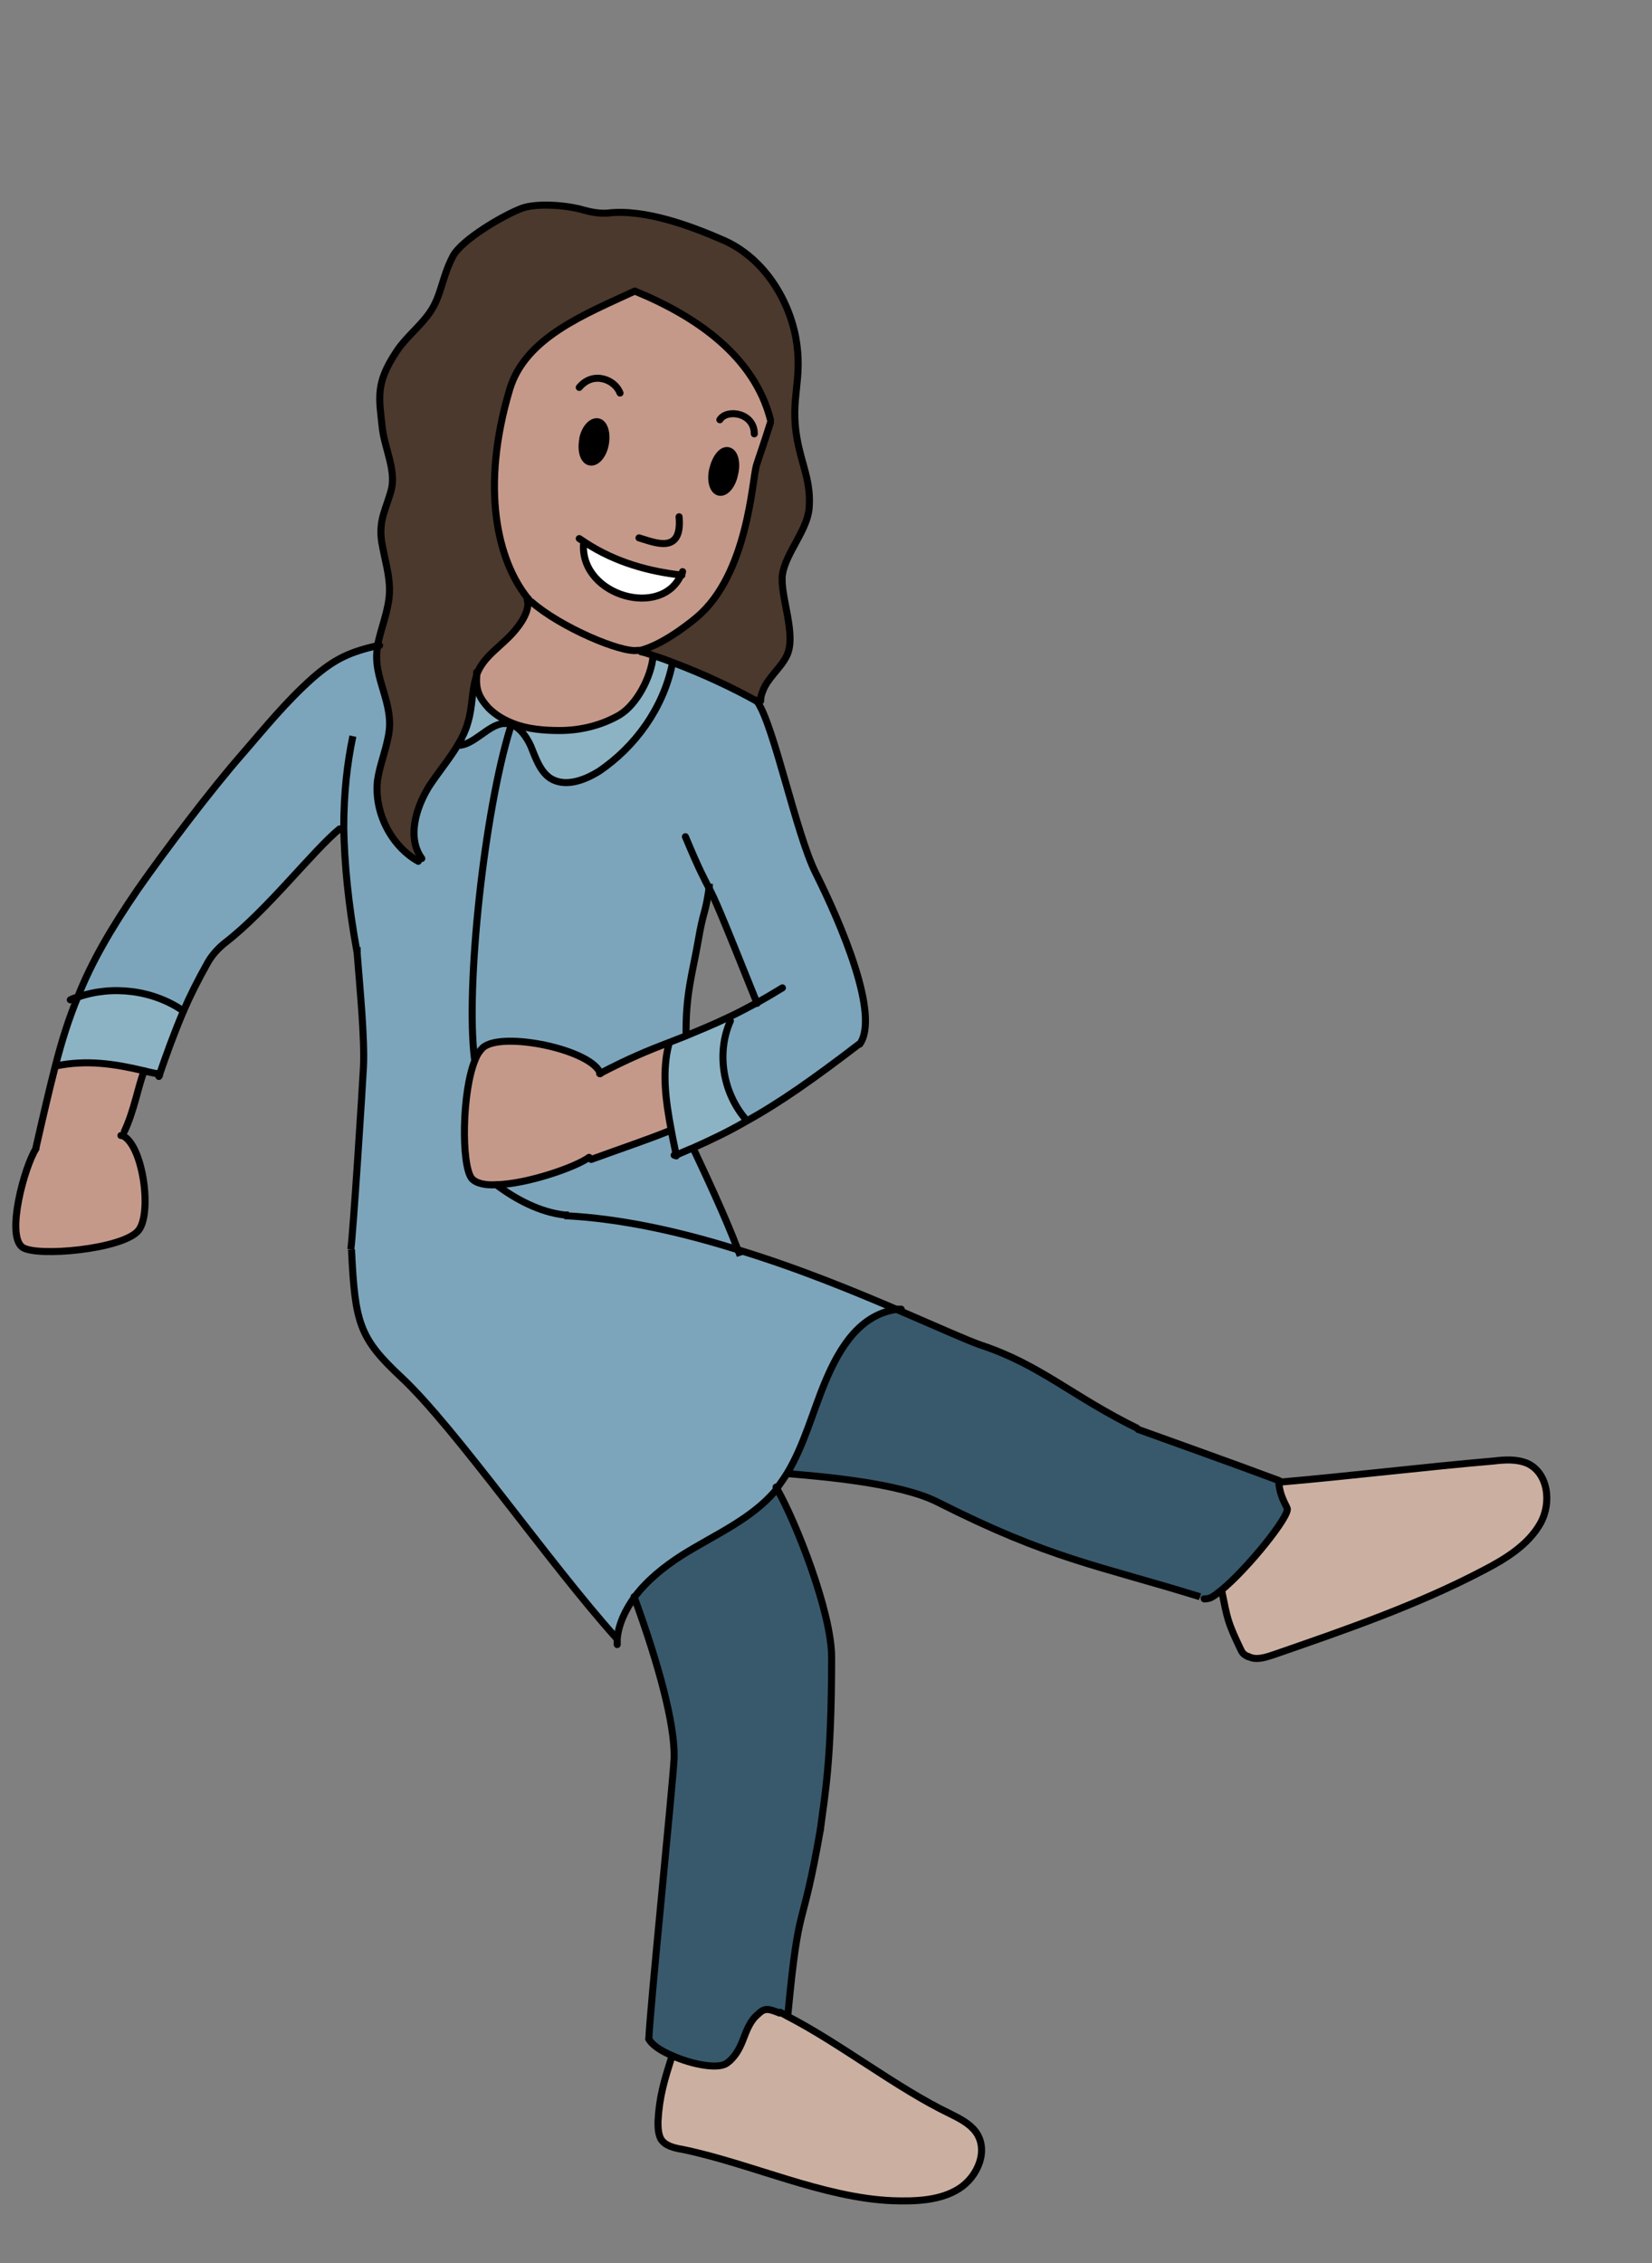 <?xml version="1.0" encoding="UTF-8"?><svg id="asia" xmlns="http://www.w3.org/2000/svg" width="235" height="321.9" viewBox="0 0 235 321.9"><rect x="0" y="0" width="235" height="321.9" fill="#808080" stroke="none"/><defs><style>.cls-1{stroke-linecap:round;stroke-linejoin:round;}.cls-1,.cls-2{fill:none;stroke:#000;}.cls-2{stroke-miterlimit:10;}.cls-3,.cls-4,.cls-5,.cls-6,.cls-7,.cls-8,.cls-9,.cls-10{stroke-width:0px;}.cls-4{fill:#4b392d;}.cls-5{fill:#38596c;}.cls-6{fill:#c4998a;}.cls-7{fill:#cbb0a1;}.cls-8{fill:#8cb3c4;}.cls-9{fill:#7ca5bb;}.cls-10{fill:#fff;}</style></defs><path class="cls-10" d="M83,77.5c-.3,7.3,11.2,10.6,13.9,4.2-4.6-.5-9.4-1.8-13.7-4.6l-.2.3Z"/><path class="cls-6" d="M17.4,161.5l.3-.7c1.4-2.9,1.9-6.1,2.8-8.6h0c-4.2-1.1-8.2-1.6-12.5-.7h-.2c-.9,3.5-1.8,7.3-2.8,11.8-1.6,2.5-4.4,12.3-1.9,14,2.1,1.4,14.4.3,16.5-2.4,2-2.4.6-12.3-2.3-13.5Z"/><path class="cls-8" d="M7.8,151.5h.2c4.3-.9,8.3-.3,12.5.7.7.2,1.4.3,2.2.5,1.1-2.9,2-5.8,3.4-9h0c-4.3-3-10-3.7-15-2-1.3,3.1-2.3,6.3-3.2,9.8Z"/><path class="cls-9" d="M50.9,135.5c.4,5.1,1.1,12.2.9,16.3-.1,2.2-1.5,24.1-1.8,25.9.5,10.5,1.1,12.6,7.1,18.2,7.7,7.2,20.9,26.3,30.6,37.1h0c.3-2.2,1.2-4.2,2.5-6,1.8-2.3,4.2-4.3,6.7-5.9,4.6-2.9,9.9-5.1,13.4-9.3,0,0,0,0,.1-.2.6-.7,1.1-1.4,1.5-2.2,2.4-3.9,3.6-8.6,5.4-13,2.1-5,5-9.6,10.3-10.3-6.3-2.7-14.3-6-22.9-8.6-8-2.5-16.4-4.4-24.5-4.8h0c-3.5-.3-6.9-2.1-9.7-4.3-1.7,0-3-.2-3.5-.9-1.5-1.9-1.3-12.4.5-16.9h-.2c-1.2-10.3,1.4-35.3,5.1-47.2v-.5c-.2-.1-.6-.2-.9-.1-2.2.2-4.3,3.2-6.5,3.1h0c-1.2,2-2.8,3.9-4.1,5.9-1.9,3.1-3.1,7.3-1,10.2l-.5.5c-3.9-2.2-6.3-7-5.8-11.5.3-2.1,1.1-4,1.5-6.1,1.1-4.8-2.3-8.4-1.5-12.9v-.2c-3.9.9-6.1,1.8-9.3,4.7-3.7,3.3-6.7,7-9.9,10.7-4.4,5-11.2,14-14.9,19.3-3.9,5.7-6.6,10.4-8.5,15.2,4.9-1.7,10.7-1,15,2h0c.9-2,2-4.2,3.4-6.8.6-1.1,1.5-2.1,2.5-2.9,6-4.5,12.6-13.2,16.3-16.2h.6c0,4.9.6,10.6,1.9,17.7h0Z"/><path class="cls-4" d="M67.7,96.3c.2-.5.4-1,.6-1.5,1-1.7,2.7-2.9,4.1-4.3,1.2-1.2,2.8-3.1,2.7-4.8,0-.2,0-.4-.1-.7h0c-4.2-5.4-6.7-15.5-2.5-29.7,2.2-7.4,10.7-10.7,17.8-14,8.8,3.6,17,9.3,19.3,18.3v.4c-1,3.2-1.6,4.8-2,6.1-.6,2-1.2,15.5-8.5,21.6,0,0-4.4,3.8-8,4.7h0s0,0,0,0c.5.2,1.1.3,1.6.5,1,.3,2,.7,3.1,1.1,4.1,1.5,8.4,3.5,11.7,5.4,0,0,.1.2.2.3l.6-.4c0-.5.1-.9.3-1.4.7-1.9,2.5-3.2,3.4-5,1.5-3-1-8.5-.6-11.6.4-3.2,3.5-6.3,3.8-9.4.3-3.8-1-6.1-1.7-9.8-1.1-6.1.9-8.5-.2-14.5-1.1-5.8-4.8-11.4-10.2-13.8-4.8-2.1-11.3-4.5-16.5-3.9-1.2.1-2.3,0-3.4-.4-2.7-.8-6.7-1-8.8-.3-2.5.9-8.7,4.5-9.9,6.9-1.6,3.1-1.6,5.6-3.3,8-1.4,2-3.4,3.5-4.7,5.5-3,4.5-2.5,6.5-2,11,.3,2.7,1.9,5.8,1.3,8.5-.7,2.8-1.9,4.4-1.4,7.6.4,2.4,1.2,4.8,1.1,7.2-.1,2.6-1.2,5-1.7,7.5v.2c-.8,4.6,2.6,8.1,1.5,12.9-.5,2-1.3,4-1.5,6.1-.6,4.5,1.8,9.2,5.8,11.5l.5-.5c-2.1-3-.9-7.2,1-10.2,1.3-2,2.9-3.9,4.1-5.9.7-1.1,1.2-2.2,1.5-3.4.5-2,.5-4.2,1.1-6.2Z"/><path class="cls-8" d="M65.1,106h0c2.2.1,4.3-2.8,6.5-3.1.4,0,.8,0,1.1.1,0,0,0,0,0,0v-.2c-1.2-.5-2.4-1.2-3.4-2.2-1.4-1.4-1.8-2.6-1.7-4.3-.6,2-.5,4.2-1.1,6.2-.3,1.2-.9,2.4-1.5,3.4Z"/><path class="cls-6" d="M70.6,168.6c4.4-.1,11.3-2.5,13.2-3.9l.3.3c4.4-1.6,8-2.7,11.2-4.1h.2c-.8-4.2-1.4-8.5-.3-12.5h0c-2.9,1.1-5.8,2.3-9.8,4.4-1.1-3.4-14-6.1-16.7-3.7-.4.4-.8.9-1.1,1.7-1.9,4.5-2,15-.5,16.9.6.7,1.9,1,3.5.9Z"/><path class="cls-9" d="M107.7,142.6c-1.5.8-2.8,1.5-4.1,2.1l.2.5c-2,4.5-1.1,10.1,2.1,13.9l.2.4c4.9-2.8,9.6-6.1,16.1-11,3-4.1-2.6-16.9-6.3-24.4-2.8-5.6-5.7-20.4-8.2-24.2,0-.1-.1-.2-.2-.3-3.4-1.9-7.7-3.9-11.7-5.4l-.2.5c-1.4,6.1-5.2,11.7-10.4,15.1-2,1.3-4.8,2.4-6.9,1-1.5-1-2.1-3-2.8-4.6-.6-1.3-1.5-2.7-2.8-3.1,0,0,0,0,0,0v.5c-3.9,11.9-6.5,36.9-5.3,47.1h.2c.3-.7.7-1.2,1.1-1.6,2.6-2.4,15.6.3,16.7,3.7,4-2.1,6.9-3.3,9.8-4.4.8-.3,1.5-.6,2.3-.9,0-6,.9-9,1.7-13.5.8-4.7,1-3.6,1.6-7.8.9,1.7,1.6,3.3,6.9,16.5Z"/><path class="cls-6" d="M67.7,96.3c-.1,1.7.4,2.9,1.7,4.3,1,1,2.2,1.7,3.5,2.2,2,.8,4.4,1,6.6,1,2.9,0,5.9-.7,8.5-2.2,2.5-1.5,4.5-5.4,4.8-8.3v-.2c-.5-.2-1-.4-1.5-.5h0c-.1,0-.3,0-.4,0-2.3.4-11-3.3-15.1-6.9h-.5c0,1.8-1.5,3.6-2.7,4.8-1.4,1.4-3.1,2.6-4.1,4.3-.3.5-.5,1-.6,1.5Z"/><path class="cls-6" d="M75.1,85h0c0,.2,0,.5.1.7h.5c4.1,3.6,12.9,7.2,15.1,6.9.1,0,.3,0,.4,0h0c3.6-.8,8-4.7,8-4.7,7.2-6.1,7.9-19.6,8.5-21.6.4-1.3,1-2.9,2-6.1v-.4c-2.3-9.1-10.5-14.7-19.3-18.3-7,3.3-15.5,6.6-17.8,14-4.2,14.2-1.7,24.3,2.5,29.6ZM83.2,77.2c4.3,2.8,9.1,4,13.7,4.6-2.7,6.3-14.2,3.1-13.9-4.2l.2-.3ZM83.9,65.7c-.9-.2-1.4-1.6-1-3.2.3-1.5,1.3-2.6,2.2-2.4.9.2,1.3,1.6,1,3.2-.3,1.6-1.3,2.7-2.2,2.5ZM102.3,70c-.9-.2-1.3-1.6-.9-3.3.4-1.6,1.3-2.8,2.2-2.6.9.2,1.3,1.6.9,3.3-.4,1.6-1.3,2.8-2.2,2.6Z"/><path class="cls-8" d="M72.9,102.8v.2c1.2.5,2.1,1.8,2.7,3.1.7,1.7,1.3,3.6,2.8,4.6,2.1,1.3,4.8.3,6.9-1,5.2-3.5,9.1-9,10.4-15.1l.2-.5c-1-.4-2.1-.8-3.1-1.1v.2c-.4,2.9-2.4,6.8-4.9,8.3-2.5,1.5-5.5,2.1-8.5,2.2-2.2,0-4.5-.2-6.6-1Z"/><path class="cls-9" d="M96.2,164.4c-.2-1.2-.5-2.4-.7-3.6h-.2c-3.2,1.4-6.8,2.6-11.2,4.1l-.3-.3c-2,1.4-8.8,3.7-13.2,3.9,2.8,2.1,6.2,3.9,9.7,4.3h0c8,.4,16.5,2.3,24.5,4.7-1.7-4.5-4.6-10.7-6.3-14.3-.8.3-1.6.7-2.4,1Z"/><path class="cls-3" d="M82.9,62.5c-.3,1.6.1,3,1,3.2.9.2,1.9-.9,2.2-2.5.3-1.5-.1-3-1-3.2-.9-.2-1.9.9-2.2,2.4Z"/><path class="cls-5" d="M90.2,227.1h0c3.5,9.7,5.8,18.1,5.7,23-.2,4-3.5,36.3-3.6,40,.4.8,1.7,1.7,3.4,2.4,2.7,1.2,6.3,1.9,7.6,1.1,1.2-.8,1.9-2.1,2.4-3.4.5-1.3,1-2.7,2.1-3.6,1-1,1.5-.8,3.1-.2h0s0,0,0,0h0c.3.2.6.3.9.5l.2-.5c1.6-16.8,1.9-10.6,4.6-26.1.6-4.8,1.6-9.4,1.6-24.5,0-6.4-5.1-19.4-7.8-24,0,0,0,.1-.1.2-3.5,4.2-8.8,6.4-13.4,9.3-2.5,1.6-5,3.6-6.7,5.9Z"/><path class="cls-7" d="M93.6,301.8c0,.8,0,1.7.4,2.5.6,1,1.9,1.3,3.1,1.5,9.7,2,20,6.9,29.9,7.3,3.2.1,6.7,0,9.4-1.7,2.7-1.7,4.3-5.5,2.4-8.1-.9-1.2-2.3-1.9-3.7-2.6-7.5-3.6-15.6-10-23.2-13.9-.3-.2-.6-.3-.9-.5h0c0,0,0,0,0,0-1.6-.6-2.1-.7-3.1.2-1,.9-1.5,2.3-2.1,3.6-.5,1.3-1.2,2.6-2.4,3.4-1.3.8-4.9.1-7.6-1.1h0c-1.1,3.5-1.8,5.7-2,9.4Z"/><path class="cls-8" d="M97.4,147.4c-.8.3-1.5.6-2.3.9h0c-1.1,4.1-.5,8.3.3,12.5.2,1.2.5,2.4.7,3.6.8-.4,1.6-.7,2.4-1,2.7-1.2,5.2-2.4,7.6-3.8l-.2-.4c-3.2-3.8-4-9.4-2.1-13.9l-.2-.5c-2.3,1.1-4.3,1.9-6.2,2.7Z"/><path class="cls-3" d="M101.4,66.7c-.4,1.6,0,3.1.9,3.3.9.2,1.9-1,2.2-2.6.4-1.6,0-3.1-.9-3.3-.9-.2-1.8,1-2.2,2.6Z"/><path class="cls-5" d="M161.9,203.3h0c-9.4-4.7-13.9-9.2-22.4-12-2-.7-6.2-2.6-11.8-5-5.3.7-8.2,5.3-10.3,10.3-1.8,4.3-3,9-5.4,13h.2c4.7.5,15.7,1.4,21.1,4.2,16.2,8.2,22.9,9,37.4,13.5h1.6c.4-.2.9-.5,1.4-.9,3.7-3,9.9-10.7,9.4-11.7-.7-1.4-1.1-2.3-1.2-3.8-7.5-2.8-14.3-5.2-20.1-7.3Z"/><path class="cls-7" d="M173.8,226.2h0c.8,4,.8,4.4,2.5,8,.4.8.4,1,1.2,1.4,1.1.6,2.5.1,3.7-.3,10.1-3.5,20.3-7,29.8-12,3.1-1.6,6.3-3.6,8-6.6s1.1-7.3-1.9-8.6c-1.5-.6-3.1-.5-4.8-.3-9.4.8-21,2.2-30.4,3,0,1.5.5,2.5,1.2,3.8.5,1.1-5.6,8.7-9.4,11.7Z"/><path class="cls-2" d="M100.9,125.7c0,.2,0,.3,0,.4-.6,4.2-.8,3.1-1.6,7.8-.8,4.6-1.8,7.5-1.7,13.5h0"/><path class="cls-2" d="M50.8,134.7c0,.3,0,.5,0,.8.4,5.1,1.1,12.2.9,16.3-.1,2.2-1.5,24.1-1.8,25.9"/><path class="cls-2" d="M50.8,135.5c-1.3-7.1-1.8-12.8-1.9-17.7,0-5.1.5-9.3,1.3-13.1"/><path class="cls-2" d="M161.9,203.2c-9.4-4.6-13.9-9.1-22.4-11.9-2-.7-6.2-2.6-11.8-5-6.3-2.7-14.3-6-22.9-8.6-8-2.5-16.4-4.4-24.5-4.8"/><path class="cls-2" d="M112.2,209.6c4.7.4,15.7,1.3,21.1,4,16.2,8.2,22.9,9,37.4,13.5"/><path class="cls-2" d="M98.6,163.3c1.7,3.6,4.6,9.8,6.3,14.3.1.3.3.7.4,1"/><path class="cls-1" d="M54,91.8c0,0-.1,0-.2,0-3.9.9-6.1,1.8-9.4,4.7-3.7,3.3-6.7,7-9.9,10.7-4.4,5-11.2,14-14.9,19.3-3.9,5.7-6.6,10.4-8.5,15.2-1.3,3.1-2.3,6.3-3.2,9.8-.9,3.5-1.8,7.4-2.8,11.8"/><path class="cls-1" d="M107.7,99.7s0,0-.1,0c-3.4-1.9-7.7-3.9-11.7-5.4-1-.4-2.1-.8-3.1-1.1-.5-.2-1.1-.4-1.6-.5"/><path class="cls-1" d="M20.5,152.3c-.9,2.4-1.4,5.6-2.8,8.6"/><path class="cls-1" d="M48.3,117.9c-3.7,3-10.3,11.6-16.3,16.2-1,.8-1.9,1.8-2.5,2.9-1.4,2.5-2.5,4.7-3.4,6.8-1.4,3.3-2.4,6.1-3.4,9,0,.1,0,.2-.1.3"/><path class="cls-1" d="M17.2,161.5c0,0,.1,0,.2,0,2.9,1.2,4.3,11,2.3,13.5-2.2,2.7-14.5,3.8-16.5,2.4-2.4-1.7.3-11.5,1.9-14"/><path class="cls-1" d="M95.3,160.8c-3.2,1.3-6.8,2.5-11.2,4.1"/><path class="cls-1" d="M122.2,148.5c-6.4,4.9-11.2,8.3-16.1,11-2.4,1.4-4.9,2.6-7.6,3.8-.8.3-1.6.7-2.4,1,0,0-.1,0-.2,0"/><path class="cls-1" d="M111.3,140.5c-1.3.8-2.5,1.5-3.6,2.1-1.5.8-2.8,1.5-4.1,2.1-2.3,1.1-4.3,1.9-6.2,2.7-.8.3-1.5.6-2.3.9-2.9,1.1-5.8,2.3-9.8,4.4"/><path class="cls-1" d="M85.4,152.7c-1.1-3.4-14-6.1-16.7-3.7-.4.4-.8.9-1.1,1.7-1.9,4.5-2,15-.5,16.9.6.7,1.9,1,3.5.9,4.4-.1,11.3-2.5,13.2-3.9"/><path class="cls-1" d="M107.6,99.6h0c0,.1.1.2.2.3,2.4,3.7,5.4,18.5,8.2,24.2,3.7,7.4,9.2,20.3,6.3,24.4"/><path class="cls-1" d="M97.5,119c2,4.8,2.7,6,3.3,7.2.9,1.7,1.6,3.3,6.9,16.5"/><path class="cls-2" d="M50,177.7c.5,10.5,1.1,12.6,7.1,18.2,7.7,7.2,20.9,26.3,30.6,37.1"/><path class="cls-1" d="M72.6,103.5c-3.7,11.9-6.4,36.9-5.1,47.1"/><path class="cls-1" d="M8,151.6c4.3-.9,8.3-.3,12.5.7.7.2,1.4.3,2.2.5h0"/><path class="cls-1" d="M95.2,148.3c-1.1,4-.5,8.3.3,12.5.2,1.2.5,2.4.7,3.6"/><path class="cls-1" d="M182,210.6c-7.5-2.8-14.3-5.2-20.1-7.3,0,0,0,0,0,0"/><path class="cls-1" d="M171.3,227.4c.2,0,.6,0,1-.2.4-.2.9-.6,1.4-1,3.7-3,9.9-10.7,9.4-11.7-.7-1.4-1.1-2.3-1.2-3.8"/><path class="cls-1" d="M177.6,235.6c1.1.6,2.5.1,3.7-.3,10.1-3.5,20.3-7,29.8-12,3.1-1.6,6.3-3.6,8-6.6s1.1-7.3-1.9-8.6c-1.5-.6-3.1-.5-4.8-.3-9.4.8-21,2.2-30.4,3"/><path class="cls-1" d="M173.8,226.3c.8,3.9.8,4.3,2.5,7.9.4.8.4,1,1.2,1.4"/><path class="cls-1" d="M90.2,227.1c3.5,9.6,5.8,18.1,5.7,22.9-.2,4-3.5,36.3-3.6,40"/><path class="cls-1" d="M110.4,211.5c0,0,0,.1.1.2,2.7,4.7,7.8,17.6,7.8,24,0,15.1-1,19.7-1.6,24.5"/><path class="cls-1" d="M116.7,260.2c-2.7,15.5-3,9.3-4.6,26.1"/><line class="cls-1" x1="110.9" y1="286.3" x2="110.9" y2="286.3"/><path class="cls-1" d="M92.3,290c.4.8,1.7,1.7,3.4,2.4,2.7,1.2,6.3,1.9,7.6,1.1,1.2-.8,1.9-2.1,2.4-3.4.5-1.3,1-2.7,2.1-3.6,1-1,1.5-.8,3.1-.2"/><path class="cls-1" d="M95.6,292.4c-1.1,3.5-1.8,5.7-2,9.3,0,.8,0,1.7.4,2.5.6,1,1.9,1.3,3.1,1.5,9.7,2,20,6.9,29.9,7.3,3.2.1,6.7,0,9.4-1.7,2.7-1.7,4.3-5.5,2.4-8.1-.9-1.2-2.3-1.9-3.7-2.6-7.5-3.6-15.6-10-23.2-13.9-.3-.2-.6-.3-.9-.5h0"/><path class="cls-2" d="M70.5,168.5s0,0,.1,0c2.8,2.1,6.2,3.9,9.7,4.3.2,0,.4,0,.6,0"/><path class="cls-1" d="M128.2,186.2c-.2,0-.3,0-.5,0-5.3.7-8.2,5.3-10.3,10.3-1.8,4.3-3,9-5.4,13-.5.8-1,1.5-1.5,2.2,0,0,0,.1-.1.2-3.5,4.2-8.8,6.4-13.4,9.3-2.5,1.6-5,3.6-6.7,5.9-1.3,1.8-2.3,3.8-2.5,6,0,.3,0,.5,0,.8"/><path class="cls-1" d="M67.8,95.6c0,.3,0,.5,0,.8-.1,1.7.4,2.9,1.7,4.3,1,1,2.2,1.7,3.5,2.2,2,.8,4.4,1,6.6,1,2.9,0,5.9-.7,8.5-2.2,2.5-1.5,4.5-5.4,4.8-8.3"/><path class="cls-1" d="M65.1,106c2.2.1,4.3-2.9,6.5-3.1.4,0,.8,0,1.1.1,0,0,0,0,0,0,1.3.5,2.2,1.8,2.8,3.1.7,1.7,1.3,3.6,2.8,4.6,2.1,1.3,4.8.3,6.9-1,5.2-3.5,9.1-9,10.4-15.1"/><path class="cls-1" d="M103.9,145.2c-2,4.5-1.1,10.1,2.1,13.9"/><path class="cls-1" d="M10,142.2c.4-.2.7-.3,1.1-.4,4.9-1.7,10.7-1,15,2"/><path class="cls-1" d="M75.2,85.2c0,0-.1-.1-.2-.2-4.2-5.3-6.7-15.5-2.5-29.6,2.2-7.4,10.7-10.7,17.8-14,8.8,3.6,17,9.3,19.3,18.3"/><path class="cls-1" d="M109.6,60.1c-1,3.2-1.6,4.8-2,6.1-.6,2-1.2,15.5-8.5,21.6,0,0-4.4,3.8-8,4.7h0c-.1,0-.3,0-.4,0-2.3.4-11-3.3-15.1-6.9"/><path class="cls-1" d="M107.3,61.7c0-3-3.9-3.6-4.9-2"/><path class="cls-1" d="M88.2,55.9c-.7-1.9-3.8-3.2-5.8-.8"/><path class="cls-1" d="M96.6,73.5c.5,5.5-3.6,3.6-5.7,3"/><path class="cls-1" d="M101.4,66.7c-.4,1.6,0,3.1.9,3.3.9.2,1.9-1,2.2-2.6.4-1.6,0-3.1-.9-3.3-.9-.2-1.8,1-2.2,2.6Z"/><path class="cls-1" d="M82.9,62.5c-.3,1.6.1,3,1,3.2.9.2,1.9-.9,2.2-2.5.3-1.5-.1-3-1-3.2-.9-.2-1.9.9-2.2,2.4Z"/><path class="cls-1" d="M97,81.8s0,0,0,0c-4.6-.5-9.4-1.8-13.7-4.6-.3-.2-.6-.4-.9-.6"/><path class="cls-1" d="M97.1,81.3c0,.1-.1.3-.2.4-2.7,6.3-14.2,3.1-13.9-4.2"/><path class="cls-1" d="M59.5,122.5c-3.9-2.2-6.3-7-5.8-11.5.3-2.1,1.1-4,1.5-6.1,1.1-4.8-2.3-8.4-1.5-12.9v-.2c.5-2.5,1.6-5,1.7-7.5.1-2.4-.7-4.8-1.1-7.2-.5-3.2.7-4.8,1.4-7.6.6-2.7-1-5.9-1.3-8.5-.5-4.5-1-6.5,2-11,1.3-2,3.3-3.5,4.7-5.5,1.7-2.4,1.7-4.9,3.3-8,1.2-2.4,7.4-6,9.9-6.9,2-.7,6.1-.5,8.8.3,1.1.3,2.3.5,3.4.4,5.2-.6,11.7,1.8,16.5,3.9,5.4,2.4,9.1,8,10.2,13.8,1.1,6.1-.9,8.5.2,14.5.7,3.8,2,6,1.7,9.8-.3,3.2-3.3,6.3-3.8,9.4-.4,3,2.1,8.6.6,11.6-.9,1.8-2.7,3.1-3.4,5-.2.5-.3.9-.3,1.4"/><path class="cls-1" d="M75,85.1c0,.2,0,.4.1.7,0,1.7-1.5,3.6-2.7,4.8-1.4,1.4-3.1,2.6-4.1,4.3-.3.5-.5,1-.6,1.5-.6,2-.5,4.2-1.1,6.2-.3,1.2-.9,2.4-1.5,3.4-1.2,2-2.8,3.9-4.1,5.9-1.9,3.1-3.1,7.3-1,10.2"/></svg>